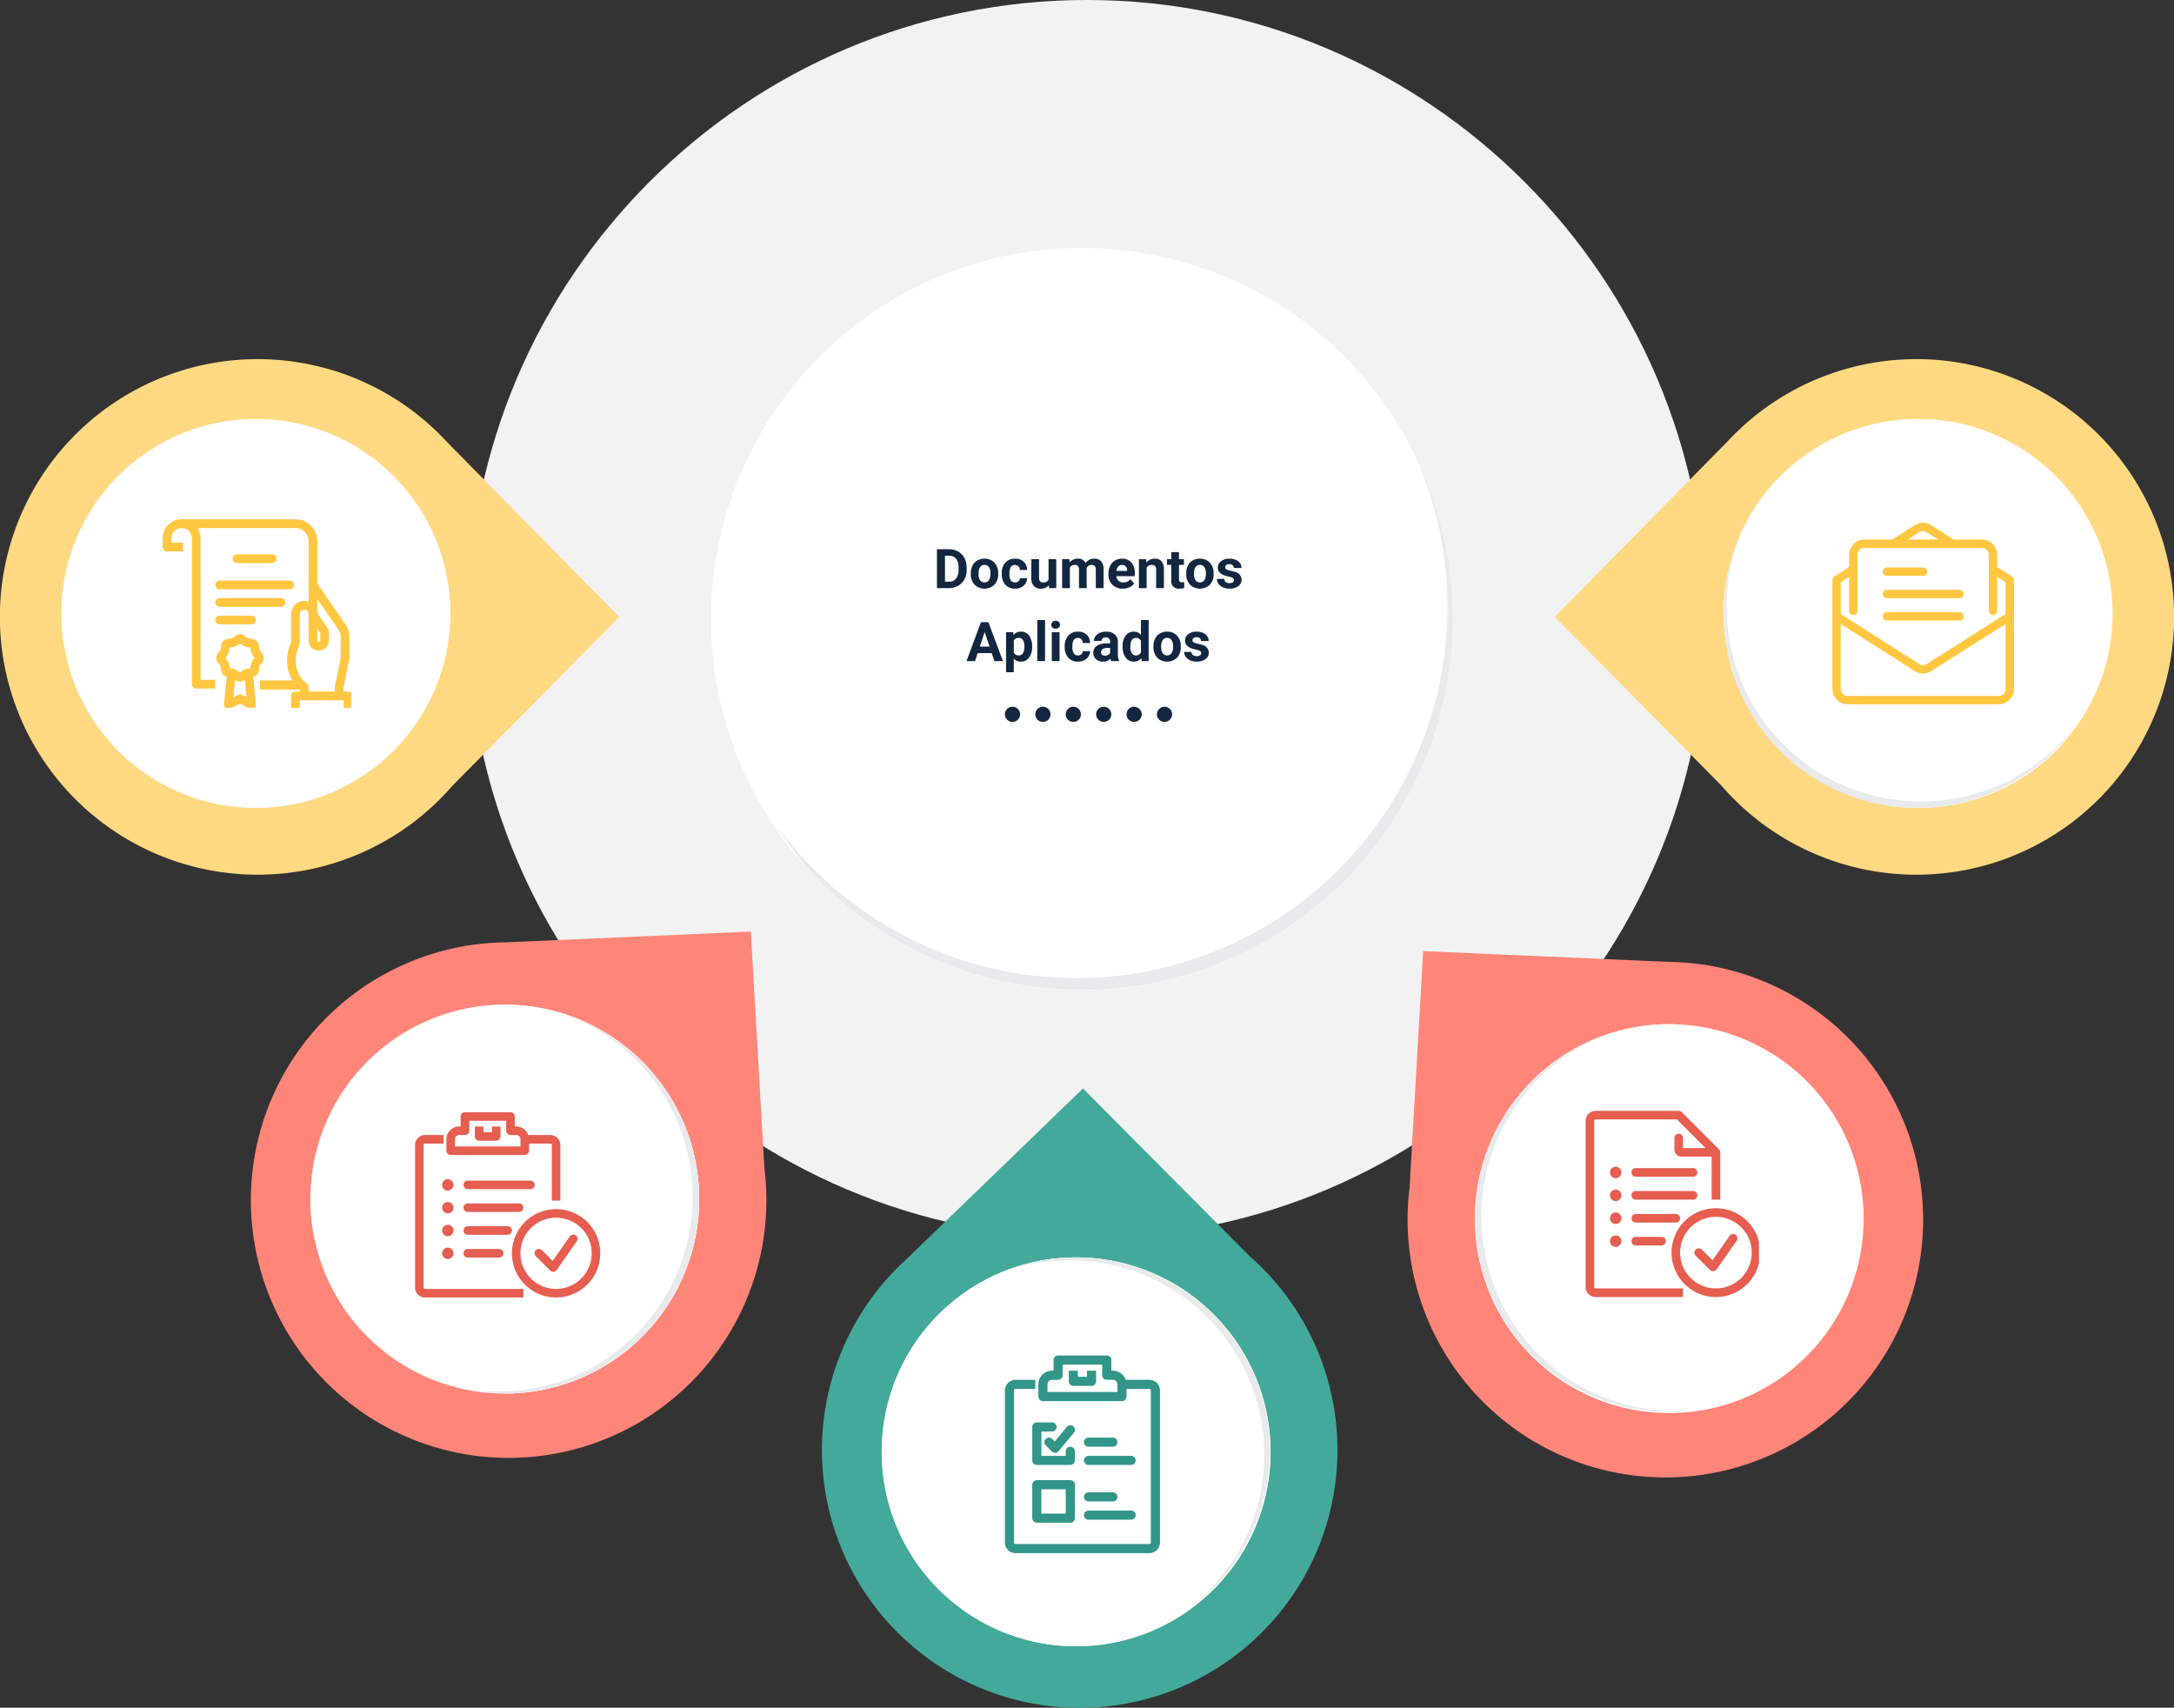 <svg xmlns="http://www.w3.org/2000/svg" xmlns:xlink="http://www.w3.org/1999/xlink" width="715" height="561.612" viewBox="0 0 715 561.612">
  <rect x="0" y="0" width="715" height="561.612" fill="#333333" stroke="none"/>
  <defs>
    <clipPath id="clip-path">
      <path id="Trazado_149962" data-name="Trazado 149962" d="M138.161,216.541A121.534,121.534,0,0,0,168.806,297.4,122.016,122.016,0,0,0,348.444,132.29a122.02,122.02,0,0,0-210.283,84.251" transform="translate(-138.161 -94.522)" fill="none"/>
    </clipPath>
    <radialGradient id="radial-gradient" cx="0.486" cy="0.045" r="1.04" gradientTransform="matrix(0, 1, 1, 0, -2.105, 2.105)" gradientUnits="objectBoundingBox">
      <stop offset="0" stop-color="#f2f2f3"/>
      <stop offset="0.397" stop-color="#f6f6f6"/>
      <stop offset="0.715" stop-color="#fff"/>
      <stop offset="1" stop-color="#fff"/>
    </radialGradient>
    <clipPath id="clip-path-2">
      <path id="Trazado_149966" data-name="Trazado 149966" d="M346.62,146.152a63.943,63.943,0,0,0,94.14,86.525,63.943,63.943,0,0,0-94.14-86.525" transform="translate(-330.564 -126.359)" fill="none"/>
    </clipPath>
    <radialGradient id="radial-gradient-2" cx="0.955" cy="0.514" r="1.04" gradientTransform="translate(-6.093 5.041) rotate(180)" xlink:href="#radial-gradient"/>
    <clipPath id="clip-path-3">
      <path id="Trazado_149970" data-name="Trazado 149970" d="M303.943,257.84a61.093,61.093,0,1,0,42.222-16.454,63.944,63.944,0,0,0-42.222,16.454" transform="translate(-282.82 -241.386)" fill="none"/>
    </clipPath>
    <radialGradient id="radial-gradient-3" cx="1.057" cy="0.519" r="1.382" gradientTransform="translate(-6.287 3.406) rotate(180) scale(0.921 1)" xlink:href="#radial-gradient"/>
    <clipPath id="clip-path-4">
      <path id="Trazado_149974" data-name="Trazado 149974" d="M190.343,301.781a63.943,63.943,0,1,0,42.517-15.673c-.2,0-.393,0-.59,0a63.693,63.693,0,0,0-41.927,15.675" transform="translate(-170.13 -286.106)" fill="none"/>
    </clipPath>
    <radialGradient id="radial-gradient-4" cx="0.046" cy="0.514" r="1.038" gradientTransform="matrix(1, 0, 0, -1, 0, 1.954)" xlink:href="#radial-gradient"/>
    <clipPath id="clip-path-5">
      <path id="Trazado_149978" data-name="Trazado 149978" d="M77.384,258.735A63.941,63.941,0,0,0,124.27,365.5a63.944,63.944,0,0,0-1.213-127.859,63.761,63.761,0,0,0-45.674,21.095" transform="translate(-60.925 -237.64)" fill="none"/>
    </clipPath>
    <radialGradient id="radial-gradient-5" cx="0.481" cy="-0.057" r="1.273" gradientTransform="matrix(0, 1, 1.086, 0, -2.545, 2.403)" xlink:href="#radial-gradient"/>
    <clipPath id="clip-path-6">
      <path id="Trazado_149982" data-name="Trazado 149982" d="M12.726,190.3a63.694,63.694,0,0,0,16.061,42.373,63.943,63.943,0,0,0,94.14-86.525A63.945,63.945,0,0,0,12.726,190.3" transform="translate(-12.726 -126.359)" fill="none"/>
    </clipPath>
    <radialGradient id="radial-gradient-6" cx="0.486" cy="0.045" r="1.04" gradientTransform="matrix(0, 1, 1, 0, -2.499, 2.499)" xlink:href="#radial-gradient"/>
    <clipPath id="clip-path-7">
      <rect id="Rectángulo_39164" data-name="Rectángulo 39164" width="57" height="62" fill="#e55e4f"/>
    </clipPath>
    <clipPath id="clip-path-8">
      <rect id="Rectángulo_39167" data-name="Rectángulo 39167" width="61" height="61" fill="#e55e4f"/>
    </clipPath>
    <clipPath id="clip-path-9">
      <rect id="Rectángulo_39168" data-name="Rectángulo 39168" width="51" height="65" fill="#319688"/>
    </clipPath>
    <clipPath id="clip-path-10">
      <rect id="Rectángulo_39170" data-name="Rectángulo 39170" width="62" height="62" transform="translate(0 0)" fill="#ffc741"/>
    </clipPath>
    <clipPath id="clip-path-11">
      <rect id="Rectángulo_39171" data-name="Rectángulo 39171" width="59.705" height="59.7" fill="#ffc741"/>
    </clipPath>
  </defs>
  <g id="Grupo_145698" data-name="Grupo 145698" transform="translate(-436.5 -3392.225)">
    <path id="Trazado_149984" data-name="Trazado 149984" d="M296.183,520.748c112.128,0,203.58-91.45,203.58-203.571S408.312,113.6,296.183,113.6,92.612,205.05,92.612,317.177s91.454,203.571,203.571,203.571" transform="translate(497.812 3278.622)" fill="#f2f2f2" fill-rule="evenodd"/>
    <path id="Trazado_149961" data-name="Trazado 149961" d="M380.382,214.56A122.019,122.019,0,1,1,258.366,92.541,122.015,122.015,0,0,1,380.382,214.56" transform="translate(533.986 3381.237)" fill="#fff"/>
    <g id="Grupo_144920" data-name="Grupo 144920" transform="translate(673.446 3477.176)">
      <g id="Grupo_144919" data-name="Grupo 144919" clip-path="url(#clip-path)">
        <rect id="Rectángulo_39096" data-name="Rectángulo 39096" width="339.024" height="338.987" transform="matrix(0.771, -0.637, 0.637, 0.771, -118.19, 97.777)" fill="url(#radial-gradient)"/>
      </g>
    </g>
    <path id="Trazado_149963" data-name="Trazado 149963" d="M359.031,132.485A122.032,122.032,0,0,1,148.95,254a122.253,122.253,0,0,0,12.144,16.257,122.035,122.035,0,0,0,197.937-137.77" transform="translate(543 3409.798)" fill="#e8eaec"/>
    <path id="Trazado_149964" data-name="Trazado 149964" d="M298.158,198.632l56.533-57.418v.009a84.778,84.778,0,1,1-1.914,112.652v.024Z" transform="translate(649.684 3396.481)" fill="#fed981"/>
    <path id="Trazado_149965" data-name="Trazado 149965" d="M330.564,189.267a63.945,63.945,0,1,0,63.944-63.946,63.944,63.944,0,0,0-63.944,63.946" transform="translate(672.854 3404.675)" fill="#fff"/>
    <g id="Grupo_144924" data-name="Grupo 144924" transform="translate(1003.418 3531.776)">
      <g id="Grupo_144923" data-name="Grupo 144923" clip-path="url(#clip-path-2)">
        <rect id="Rectángulo_39098" data-name="Rectángulo 39098" width="177.649" height="177.669" transform="translate(-61.939 74.869) rotate(-50.399)" fill="url(#radial-gradient-2)"/>
      </g>
    </g>
    <path id="Trazado_149967" data-name="Trazado 149967" d="M337.03,146.254a63.952,63.952,0,0,0,110.094,63.68A63.632,63.632,0,0,1,330.564,174.3a63.668,63.668,0,0,1,6.466-28.045" transform="translate(672.854 3419.643)" fill="#e8eaec"/>
    <path id="Trazado_149968" data-name="Trazado 149968" d="M275.067,227.371l80.5,3.531-.009.005a84.779,84.779,0,1,1-84.941,74.021l-.019.015Z" transform="translate(629.505 3477.642)" fill="#ff8578"/>
    <path id="Trazado_149969" data-name="Trazado 149969" d="M303.944,257.842a63.945,63.945,0,1,0,90.31,4.663,63.942,63.942,0,0,0-90.31-4.663" transform="translate(638.717 3487.66)" fill="#fff"/>
    <g id="Grupo_144928" data-name="Grupo 144928" transform="translate(921.538 3729.048)">
      <g id="Grupo_144927" data-name="Grupo 144927" clip-path="url(#clip-path-3)">
        <rect id="Rectángulo_39100" data-name="Rectángulo 39100" width="145.186" height="133.707" transform="matrix(0.999, -0.043, 0.043, 0.999, -12.642, 0.233)" fill="url(#radial-gradient-3)"/>
      </g>
    </g>
    <path id="Trazado_149971" data-name="Trazado 149971" d="M329.1,242.828a63.952,63.952,0,0,0,26.438,124.406A63.749,63.749,0,0,1,329.1,242.828" transform="translate(638.717 3488.692)" fill="#e8eaec"/>
    <path id="Trazado_149972" data-name="Trazado 149972" d="M243.473,253.71l-57.928,56.012h.01a84.776,84.776,0,1,0,112.664-.9h.024Z" transform="translate(549.205 3496.474)" fill="#43a99b"/>
    <path id="Trazado_149973" data-name="Trazado 149973" d="M233.607,286.109a63.945,63.945,0,1,1-64.52,63.362,63.943,63.943,0,0,1,64.52-63.362" transform="translate(557.396 3519.638)" fill="#fff"/>
    <g id="Grupo_144932" data-name="Grupo 144932" transform="translate(728.274 3805.743)">
      <g id="Grupo_144931" data-name="Grupo 144931" clip-path="url(#clip-path-4)">
        <rect id="Rectángulo_39102" data-name="Rectángulo 39102" width="178.071" height="178.026" transform="matrix(0.776, -0.63, 0.63, 0.776, -62.181, 50.251)" fill="url(#radial-gradient-4)"/>
      </g>
    </g>
    <path id="Trazado_149975" data-name="Trazado 149975" d="M190.321,292.321A63.952,63.952,0,0,1,253,402.987a63.749,63.749,0,0,0-62.683-110.666" transform="translate(572.58 3519.638)" fill="#e8eaec"/>
    <path id="Trazado_149976" data-name="Trazado 149976" d="M212.518,223.625l-80.5,3.529.007.007a84.779,84.779,0,1,0,84.939,74.021l.019.015Z" transform="translate(470.912 3474.963)" fill="#ff8578"/>
    <path id="Trazado_149977" data-name="Trazado 149977" d="M166.285,254.095a63.945,63.945,0,1,1-90.31,4.663,63.942,63.942,0,0,1,90.31-4.663" transform="translate(479.054 3484.98)" fill="#fff"/>
    <g id="Grupo_144936" data-name="Grupo 144936" transform="translate(540.987 3722.624)">
      <g id="Grupo_144935" data-name="Grupo 144935" clip-path="url(#clip-path-5)">
        <rect id="Rectángulo_39104" data-name="Rectángulo 39104" width="133.707" height="145.188" transform="translate(-12.64 127.626) rotate(-87.556)" fill="url(#radial-gradient-5)"/>
      </g>
    </g>
    <path id="Trazado_149979" data-name="Trazado 149979" d="M118.125,239.082A63.952,63.952,0,0,1,91.687,363.488a63.884,63.884,0,0,0,10.588.979,63.954,63.954,0,0,0,15.85-125.386" transform="translate(502.057 3486.015)" fill="#e8eaec"/>
    <path id="Trazado_149980" data-name="Trazado 149980" d="M203.658,198.632l-56.533-57.418v.009a84.778,84.778,0,1,0,1.914,112.652v.024Z" transform="translate(436.5 3396.481)" fill="#fed981"/>
    <path id="Trazado_149981" data-name="Trazado 149981" d="M139.664,189.267a63.945,63.945,0,1,1-63.944-63.946,63.944,63.944,0,0,1,63.944,63.946" transform="translate(444.919 3404.675)" fill="#fff"/>
    <g id="Grupo_144940" data-name="Grupo 144940" transform="translate(458.325 3531.776)">
      <g id="Grupo_144939" data-name="Grupo 144939" clip-path="url(#clip-path-6)">
        <rect id="Rectángulo_39106" data-name="Rectángulo 39106" width="177.67" height="177.651" transform="matrix(0.771, -0.637, 0.637, 0.771, -61.939, 51.242)" fill="url(#radial-gradient-6)"/>
      </g>
    </g>
    <g id="Grupo_144944" data-name="Grupo 144944" transform="translate(-6 -269.358)">
      <path id="Trazado_151858" data-name="Trazado 151858" d="M38.653,19V6.2H42.59a5.98,5.98,0,0,1,3.019.76,5.3,5.3,0,0,1,2.079,2.162,6.669,6.669,0,0,1,.747,3.186V12.9a6.688,6.688,0,0,1-.734,3.173,5.256,5.256,0,0,1-2.07,2.153A6.025,6.025,0,0,1,42.617,19ZM41.29,8.339v8.543h1.274a2.863,2.863,0,0,0,2.364-1.011,4.567,4.567,0,0,0,.835-2.892V12.3a4.64,4.64,0,0,0-.809-2.958A2.854,2.854,0,0,0,42.59,8.339Zm8.5,5.818a5.64,5.64,0,0,1,.545-2.522A3.989,3.989,0,0,1,51.9,9.921a4.577,4.577,0,0,1,2.377-.606,4.33,4.33,0,0,1,3.142,1.178,4.727,4.727,0,0,1,1.358,3.2l.018.65a4.97,4.97,0,0,1-1.222,3.511,4.735,4.735,0,0,1-6.561,0,5.058,5.058,0,0,1-1.226-3.586Zm2.54.18a3.555,3.555,0,0,0,.51,2.073,1.831,1.831,0,0,0,2.9.009,3.89,3.89,0,0,0,.519-2.267,3.519,3.519,0,0,0-.519-2.06,1.686,1.686,0,0,0-1.459-.731,1.658,1.658,0,0,0-1.441.726A3.955,3.955,0,0,0,52.329,14.338Zm11.988,2.79a1.666,1.666,0,0,0,1.143-.387,1.355,1.355,0,0,0,.457-1.028H68.3a3.258,3.258,0,0,1-.527,1.771,3.48,3.48,0,0,1-1.419,1.248,4.442,4.442,0,0,1-1.991.444,4.129,4.129,0,0,1-3.217-1.3A5.13,5.13,0,0,1,59.966,14.3v-.167a5.071,5.071,0,0,1,1.169-3.507,4.08,4.08,0,0,1,3.208-1.31A4,4,0,0,1,67.2,10.33a3.594,3.594,0,0,1,1.094,2.7H65.917a1.745,1.745,0,0,0-.457-1.206,1.7,1.7,0,0,0-2.5.183,3.749,3.749,0,0,0-.453,2.1v.264a3.8,3.8,0,0,0,.448,2.113A1.549,1.549,0,0,0,64.317,17.128Zm11.127.905a3.185,3.185,0,0,1-2.6,1.143,3,3,0,0,1-2.333-.879,3.752,3.752,0,0,1-.822-2.575V9.49h2.54v6.151q0,1.487,1.354,1.487a1.834,1.834,0,0,0,1.775-.9V9.49H77.9V19H75.514ZM82.2,9.49l.079,1.063a3.342,3.342,0,0,1,2.733-1.239,2.536,2.536,0,0,1,2.522,1.45,3.265,3.265,0,0,1,2.856-1.45,2.836,2.836,0,0,1,2.3.9,4.141,4.141,0,0,1,.756,2.711V19H90.9V12.936a1.811,1.811,0,0,0-.316-1.182,1.4,1.4,0,0,0-1.116-.374,1.585,1.585,0,0,0-1.582,1.09L87.9,19h-2.54V12.944a1.789,1.789,0,0,0-.325-1.2,1.416,1.416,0,0,0-1.107-.369,1.646,1.646,0,0,0-1.564.9V19h-2.54V9.49Zm17.578,9.686a4.668,4.668,0,0,1-3.406-1.283,4.561,4.561,0,0,1-1.314-3.419v-.246a5.745,5.745,0,0,1,.554-2.562,4.064,4.064,0,0,1,1.569-1.74A4.4,4.4,0,0,1,99.5,9.314a3.947,3.947,0,0,1,3.072,1.23,5,5,0,0,1,1.121,3.489v1.037H97.636a2.36,2.36,0,0,0,.743,1.494,2.245,2.245,0,0,0,1.569.563,2.742,2.742,0,0,0,2.294-1.063l1.248,1.4a3.813,3.813,0,0,1-1.547,1.261A5.075,5.075,0,0,1,99.781,19.176Zm-.29-7.813a1.587,1.587,0,0,0-1.226.512,2.651,2.651,0,0,0-.6,1.466H101.2v-.2a1.891,1.891,0,0,0-.457-1.311A1.638,1.638,0,0,0,99.491,11.362Zm7.98-1.872.079,1.1a3.32,3.32,0,0,1,2.733-1.274,2.759,2.759,0,0,1,2.25.888,4.142,4.142,0,0,1,.756,2.654V19h-2.54V12.918a1.648,1.648,0,0,0-.352-1.173,1.574,1.574,0,0,0-1.169-.365,1.747,1.747,0,0,0-1.608.914V19h-2.54V9.49Zm10.784-2.338V9.49h1.626v1.863h-1.626V16.1a1.133,1.133,0,0,0,.2.756,1.015,1.015,0,0,0,.773.229,4.051,4.051,0,0,0,.747-.062v1.925a5.229,5.229,0,0,1-1.538.229,2.425,2.425,0,0,1-2.725-2.7V11.354h-1.389V9.49h1.389V7.152Zm2.382,7a5.64,5.64,0,0,1,.545-2.522,3.989,3.989,0,0,1,1.569-1.714,4.577,4.577,0,0,1,2.377-.606,4.33,4.33,0,0,1,3.142,1.178,4.727,4.727,0,0,1,1.358,3.2l.018.65a4.97,4.97,0,0,1-1.222,3.511,4.735,4.735,0,0,1-6.561,0,5.058,5.058,0,0,1-1.226-3.586Zm2.54.18a3.555,3.555,0,0,0,.51,2.073,1.831,1.831,0,0,0,2.9.009,3.89,3.89,0,0,0,.519-2.267,3.519,3.519,0,0,0-.519-2.06,1.686,1.686,0,0,0-1.459-.731,1.658,1.658,0,0,0-1.441.726A3.955,3.955,0,0,0,123.177,14.338Zm13.184,2.035a.818.818,0,0,0-.461-.734,5.241,5.241,0,0,0-1.481-.479q-3.393-.712-3.393-2.883a2.613,2.613,0,0,1,1.05-2.114,4.237,4.237,0,0,1,2.747-.848,4.56,4.56,0,0,1,2.9.853,2.687,2.687,0,0,1,1.085,2.215h-2.54a1.229,1.229,0,0,0-.352-.9,1.488,1.488,0,0,0-1.1-.356,1.52,1.52,0,0,0-.993.29.916.916,0,0,0-.352.738.783.783,0,0,0,.4.681,4.114,4.114,0,0,0,1.349.448,11.019,11.019,0,0,1,1.6.426,2.628,2.628,0,0,1,2.013,2.558,2.481,2.481,0,0,1-1.116,2.1,4.815,4.815,0,0,1-2.883.8,5.029,5.029,0,0,1-2.123-.426,3.561,3.561,0,0,1-1.455-1.169,2.716,2.716,0,0,1-.527-1.6h2.408a1.326,1.326,0,0,0,.5,1.037,1.987,1.987,0,0,0,1.248.36,1.839,1.839,0,0,0,1.1-.277A.861.861,0,0,0,136.361,16.372ZM56.666,40.363H52.043L51.164,43h-2.8l4.764-12.8h2.443L60.357,43h-2.8Zm-3.911-2.136h3.2l-1.608-4.79Zm17.191.105a5.7,5.7,0,0,1-1,3.52,3.2,3.2,0,0,1-2.694,1.323,2.963,2.963,0,0,1-2.329-1v4.482h-2.54V33.49h2.355l.088.932a2.985,2.985,0,0,1,2.408-1.107,3.22,3.22,0,0,1,2.733,1.3,5.858,5.858,0,0,1,.976,3.586Zm-2.54-.185a3.743,3.743,0,0,0-.47-2.048,1.532,1.532,0,0,0-1.367-.721,1.663,1.663,0,0,0-1.644.914v3.894a1.692,1.692,0,0,0,1.661.94Q67.406,41.128,67.406,38.148ZM74.2,43H71.651V29.5H74.2Zm4.772,0H76.424V33.49h2.549Zm-2.7-11.971a1.251,1.251,0,0,1,.382-.94,1.648,1.648,0,0,1,2.079,0,1.342,1.342,0,0,1,0,1.89,1.629,1.629,0,0,1-2.065,0A1.247,1.247,0,0,1,76.274,31.029Zm8.745,10.1a1.666,1.666,0,0,0,1.143-.387,1.355,1.355,0,0,0,.457-1.028H89a3.258,3.258,0,0,1-.527,1.771,3.48,3.48,0,0,1-1.419,1.248,4.442,4.442,0,0,1-1.991.444,4.129,4.129,0,0,1-3.217-1.3A5.13,5.13,0,0,1,80.669,38.3v-.167a5.071,5.071,0,0,1,1.169-3.507,4.08,4.08,0,0,1,3.208-1.31,4,4,0,0,1,2.861,1.015A3.594,3.594,0,0,1,89,37.032H86.619a1.745,1.745,0,0,0-.457-1.206,1.7,1.7,0,0,0-2.5.183,3.749,3.749,0,0,0-.453,2.1v.264a3.8,3.8,0,0,0,.448,2.113A1.549,1.549,0,0,0,85.02,41.128ZM95.962,43a2.821,2.821,0,0,1-.255-.853,3.073,3.073,0,0,1-2.4,1.028,3.376,3.376,0,0,1-2.316-.809,2.6,2.6,0,0,1-.918-2.039,2.687,2.687,0,0,1,1.121-2.32,5.529,5.529,0,0,1,3.239-.817H95.6v-.545a1.567,1.567,0,0,0-.338-1.055,1.331,1.331,0,0,0-1.068-.4,1.513,1.513,0,0,0-1.006.308,1.045,1.045,0,0,0-.365.844h-2.54a2.551,2.551,0,0,1,.51-1.529,3.37,3.37,0,0,1,1.441-1.1,5.253,5.253,0,0,1,2.092-.4,4.15,4.15,0,0,1,2.791.883,3.09,3.09,0,0,1,1.033,2.483V40.8a4.546,4.546,0,0,0,.378,2.048V43Zm-2.1-1.767a2.188,2.188,0,0,0,1.037-.25,1.645,1.645,0,0,0,.7-.672V38.676h-.949q-1.907,0-2.03,1.318l-.009.149a1.017,1.017,0,0,0,.334.782A1.3,1.3,0,0,0,93.861,41.233Zm5.845-3.059a5.731,5.731,0,0,1,1-3.542,3.237,3.237,0,0,1,2.729-1.318,2.913,2.913,0,0,1,2.294,1.037V29.5h2.549V43h-2.294l-.123-1.011a2.989,2.989,0,0,1-2.443,1.187,3.228,3.228,0,0,1-2.694-1.323A5.916,5.916,0,0,1,99.706,38.175Zm2.54.189a3.754,3.754,0,0,0,.466,2.051,1.517,1.517,0,0,0,1.354.713,1.7,1.7,0,0,0,1.661-.995V36.375a1.675,1.675,0,0,0-1.644-.995Q102.246,35.38,102.246,38.364Zm7.6-.207a5.64,5.64,0,0,1,.545-2.522,3.989,3.989,0,0,1,1.569-1.714,4.577,4.577,0,0,1,2.377-.606,4.33,4.33,0,0,1,3.142,1.178,4.727,4.727,0,0,1,1.358,3.2l.018.65a4.97,4.97,0,0,1-1.222,3.511,4.735,4.735,0,0,1-6.561,0,5.058,5.058,0,0,1-1.226-3.586Zm2.54.18a3.555,3.555,0,0,0,.51,2.073,1.831,1.831,0,0,0,2.9.009,3.89,3.89,0,0,0,.519-2.267,3.519,3.519,0,0,0-.519-2.06,1.686,1.686,0,0,0-1.459-.731,1.658,1.658,0,0,0-1.441.726A3.955,3.955,0,0,0,112.389,38.338Zm13.184,2.035a.818.818,0,0,0-.461-.734,5.241,5.241,0,0,0-1.481-.479q-3.393-.712-3.393-2.883a2.613,2.613,0,0,1,1.05-2.114,4.237,4.237,0,0,1,2.747-.848,4.56,4.56,0,0,1,2.9.853,2.687,2.687,0,0,1,1.085,2.215h-2.54a1.229,1.229,0,0,0-.352-.9,1.488,1.488,0,0,0-1.1-.356,1.52,1.52,0,0,0-.993.29.916.916,0,0,0-.352.738.783.783,0,0,0,.4.681,4.114,4.114,0,0,0,1.349.448,11.019,11.019,0,0,1,1.6.426,2.628,2.628,0,0,1,2.013,2.558,2.481,2.481,0,0,1-1.116,2.1,4.815,4.815,0,0,1-2.883.8,5.029,5.029,0,0,1-2.123-.426,3.561,3.561,0,0,1-1.455-1.169,2.716,2.716,0,0,1-.527-1.6h2.408a1.326,1.326,0,0,0,.5,1.037,1.987,1.987,0,0,0,1.248.36,1.839,1.839,0,0,0,1.1-.277A.861.861,0,0,0,125.572,40.372Z" transform="translate(712 3836)" fill="#12263f"/>
      <g id="Grupo_144943" data-name="Grupo 144943" transform="translate(158 2681)">
        <circle id="Elipse_4886" data-name="Elipse 4886" cx="2.5" cy="2.5" r="2.5" transform="translate(615 1213)" fill="#12263f"/>
        <circle id="Elipse_4891" data-name="Elipse 4891" cx="2.5" cy="2.5" r="2.5" transform="translate(645 1213)" fill="#12263f"/>
        <circle id="Elipse_4887" data-name="Elipse 4887" cx="2.5" cy="2.5" r="2.5" transform="translate(625 1213)" fill="#12263f"/>
        <circle id="Elipse_4890" data-name="Elipse 4890" cx="2.5" cy="2.5" r="2.5" transform="translate(655 1213)" fill="#12263f"/>
        <circle id="Elipse_4888" data-name="Elipse 4888" cx="2.5" cy="2.5" r="2.5" transform="translate(635 1213)" fill="#12263f"/>
        <circle id="Elipse_4889" data-name="Elipse 4889" cx="2.5" cy="2.5" r="2.5" transform="translate(665 1213)" fill="#12263f"/>
      </g>
    </g>
    <g id="Grupo_145587" data-name="Grupo 145587" transform="translate(612 358)">
      <g id="Grupo_145586" data-name="Grupo 145586" transform="translate(345.832 3399.142)">
        <g id="Grupo_145585" data-name="Grupo 145585" transform="translate(0.168 -0.142)" clip-path="url(#clip-path-7)">
          <path id="Trazado_151450" data-name="Trazado 151450" d="M36.254,22.826H17.413a1.413,1.413,0,1,1,0-2.826H36.254a1.413,1.413,0,0,1,0,2.826" transform="translate(-0.937 -0.617)" fill="#e55e4f"/>
          <path id="Trazado_151451" data-name="Trazado 151451" d="M36.254,30.826H17.413a1.413,1.413,0,1,1,0-2.826H36.254a1.413,1.413,0,0,1,0,2.826" transform="translate(-0.937 -1.081)" fill="#e55e4f"/>
          <path id="Trazado_151452" data-name="Trazado 151452" d="M30.6,38.826H17.413a1.413,1.413,0,1,1,0-2.826H30.6a1.413,1.413,0,0,1,0,2.826" transform="translate(-0.937 -1.544)" fill="#e55e4f"/>
          <path id="Trazado_151453" data-name="Trazado 151453" d="M25.892,46.826H17.413a1.413,1.413,0,0,1,0-2.826h8.479a1.413,1.413,0,0,1,0,2.826" transform="translate(-0.937 -2.008)" fill="#e55e4f"/>
          <path id="Trazado_151454" data-name="Trazado 151454" d="M12.268,21.384A1.884,1.884,0,1,1,10.384,19.5a1.884,1.884,0,0,1,1.884,1.884" transform="translate(-0.503 -0.588)" fill="#e55e4f"/>
          <path id="Trazado_151455" data-name="Trazado 151455" d="M12.268,29.384A1.884,1.884,0,1,1,10.384,27.5a1.884,1.884,0,0,1,1.884,1.884" transform="translate(-0.503 -1.052)" fill="#e55e4f"/>
          <path id="Trazado_151456" data-name="Trazado 151456" d="M12.268,37.384A1.884,1.884,0,1,1,10.384,35.5a1.884,1.884,0,0,1,1.884,1.884" transform="translate(-0.503 -1.515)" fill="#e55e4f"/>
          <path id="Trazado_151457" data-name="Trazado 151457" d="M12.268,45.384A1.884,1.884,0,1,1,10.384,43.5a1.884,1.884,0,0,1,1.884,1.884" transform="translate(-0.503 -1.979)" fill="#e55e4f"/>
          <path id="Trazado_151458" data-name="Trazado 151458" d="M32.03,61.234H3.3a3.3,3.3,0,0,1-3.3-3.3V3.3A3.3,3.3,0,0,1,3.3,0h27.32a1.413,1.413,0,0,1,1,.414L43.862,12.66a1.418,1.418,0,0,1,.415,1V29.2H41.451V14.245L30.031,2.826H3.3a.472.472,0,0,0-.471.471V57.937a.472.472,0,0,0,.471.471H32.03Z" transform="translate(-0.01 0.541)" fill="#e55e4f"/>
          <path id="Trazado_151459" data-name="Trazado 151459" d="M43.718,15.536H33.355A2.358,2.358,0,0,1,31,13.181V9.413a1.413,1.413,0,1,1,2.826,0v3.3h9.892a1.413,1.413,0,0,1,0,2.826" transform="translate(-1.806 0.078)" fill="#e55e4f"/>
          <path id="Trazado_151460" data-name="Trazado 151460" d="M44.6,63.2A14.6,14.6,0,1,1,59.2,48.6,14.618,14.618,0,0,1,44.6,63.2m0-26.378A11.776,11.776,0,1,0,56.378,48.6,11.789,11.789,0,0,0,44.6,36.826" transform="translate(-1.748 -1.429)" fill="#e55e4f"/>
          <path id="Trazado_151461" data-name="Trazado 151461" d="M44.123,55.247a1.417,1.417,0,0,1-1-.414l-4.71-4.71a1.414,1.414,0,0,1,2-2l3.519,3.52L49.56,43.6a1.413,1.413,0,0,1,2.316,1.62l-6.594,9.421a1.408,1.408,0,0,1-1.034.6c-.041,0-.083.006-.123.006" transform="translate(-2.212 -1.95)" fill="#e55e4f"/>
        </g>
      </g>
      <rect id="Rectángulo_39166" data-name="Rectángulo 39166" width="76" height="76" transform="translate(336 3392)" fill="none"/>
    </g>
    <g id="Grupo_145588" data-name="Grupo 145588" transform="translate(229 358)">
      <rect id="Rectángulo_39166-2" data-name="Rectángulo 39166" width="76" height="76" transform="translate(336 3392)" fill="none"/>
      <g id="Grupo_145592" data-name="Grupo 145592" transform="translate(344 3400)">
        <g id="Grupo_145592-2" data-name="Grupo 145592" clip-path="url(#clip-path-8)">
          <path id="Trazado_151462" data-name="Trazado 151462" d="M36.774,14.058H12.406A1.406,1.406,0,0,1,11,12.653V8.9a4.223,4.223,0,0,1,4.218-4.218h.469V1.406A1.406,1.406,0,0,1,17.092,0h15a1.406,1.406,0,0,1,1.406,1.406v3.28h.469A4.223,4.223,0,0,1,38.18,8.9v3.749a1.406,1.406,0,0,1-1.406,1.406M13.812,11.247H35.368V8.9A1.408,1.408,0,0,0,33.962,7.5H32.088a1.406,1.406,0,0,1-1.406-1.406V2.812H18.5v3.28A1.406,1.406,0,0,1,17.092,7.5H15.218A1.408,1.408,0,0,0,13.812,8.9Z" transform="translate(-0.69)" fill="#e55e4f"/>
          <path id="Trazado_151463" data-name="Trazado 151463" d="M28.029,9.686H22.406A1.406,1.406,0,0,1,21,8.28V5h2.812V6.874h2.812V5h2.812V8.28a1.406,1.406,0,0,1-1.406,1.406" transform="translate(-1.318 -0.314)" fill="#e55e4f"/>
          <path id="Trazado_151464" data-name="Trazado 151464" d="M35.615,61.422H3.28A3.284,3.284,0,0,1,0,58.142V11.28A3.284,3.284,0,0,1,3.28,8H9.372v2.812H3.28a.469.469,0,0,0-.469.469V58.142a.469.469,0,0,0,.469.469H35.615Z" transform="translate(0 -0.502)" fill="#e55e4f"/>
          <path id="Trazado_151465" data-name="Trazado 151465" d="M50.184,29.556H47.372V11.28a.469.469,0,0,0-.469-.469H38V8h8.9a3.284,3.284,0,0,1,3.28,3.28Z" transform="translate(-2.385 -0.502)" fill="#e55e4f"/>
          <path id="Trazado_151466" data-name="Trazado 151466" d="M39.025,26.812H18.406a1.406,1.406,0,0,1,0-2.812H39.025a1.406,1.406,0,1,1,0,2.812" transform="translate(-1.067 -1.506)" fill="#e55e4f"/>
          <path id="Trazado_151467" data-name="Trazado 151467" d="M35.276,34.812H18.406a1.406,1.406,0,0,1,0-2.812h16.87a1.406,1.406,0,0,1,0,2.812" transform="translate(-1.067 -2.009)" fill="#e55e4f"/>
          <path id="Trazado_151468" data-name="Trazado 151468" d="M31.527,42.812H18.406a1.406,1.406,0,0,1,0-2.812H31.527a1.406,1.406,0,1,1,0,2.812" transform="translate(-1.067 -2.511)" fill="#e55e4f"/>
          <path id="Trazado_151469" data-name="Trazado 151469" d="M28.715,50.812H18.406a1.406,1.406,0,0,1,0-2.812h10.31a1.406,1.406,0,0,1,0,2.812" transform="translate(-1.067 -3.013)" fill="#e55e4f"/>
          <path id="Trazado_151470" data-name="Trazado 151470" d="M13.249,25.374A1.874,1.874,0,1,1,11.374,23.5a1.874,1.874,0,0,1,1.874,1.874" transform="translate(-0.596 -1.475)" fill="#e55e4f"/>
          <path id="Trazado_151471" data-name="Trazado 151471" d="M13.249,33.374A1.874,1.874,0,1,1,11.374,31.5a1.874,1.874,0,0,1,1.874,1.874" transform="translate(-0.596 -1.977)" fill="#e55e4f"/>
          <path id="Trazado_151472" data-name="Trazado 151472" d="M13.249,41.374A1.874,1.874,0,1,1,11.374,39.5a1.874,1.874,0,0,1,1.874,1.874" transform="translate(-0.596 -2.479)" fill="#e55e4f"/>
          <path id="Trazado_151473" data-name="Trazado 151473" d="M13.249,49.374A1.874,1.874,0,1,1,11.374,47.5a1.874,1.874,0,0,1,1.874,1.874" transform="translate(-0.596 -2.982)" fill="#e55e4f"/>
          <path id="Trazado_151474" data-name="Trazado 151474" d="M48.527,63.054A14.527,14.527,0,1,1,63.054,48.527,14.543,14.543,0,0,1,48.527,63.054m0-26.242A11.715,11.715,0,1,0,60.242,48.527,11.728,11.728,0,0,0,48.527,36.812" transform="translate(-2.134 -2.134)" fill="#e55e4f"/>
          <path id="Trazado_151475" data-name="Trazado 151475" d="M48.092,55.184a1.409,1.409,0,0,1-.994-.411l-4.686-4.686A1.406,1.406,0,1,1,44.4,48.1l3.5,3.5,5.6-8a1.406,1.406,0,1,1,2.3,1.612l-6.561,9.372a1.4,1.4,0,0,1-1.029.594c-.041,0-.082.006-.123.006" transform="translate(-2.636 -2.699)" fill="#e55e4f"/>
        </g>
      </g>
    </g>
    <g id="Grupo_145589" data-name="Grupo 145589" transform="translate(418 440)">
      <rect id="Rectángulo_39166-3" data-name="Rectángulo 39166" width="76" height="76" transform="translate(336 3392)" fill="none"/>
      <g id="Grupo_145593" data-name="Grupo 145593" transform="translate(349 3398)">
        <g id="Grupo_145593-2" data-name="Grupo 145593" clip-path="url(#clip-path-9)">
          <path id="Trazado_151476" data-name="Trazado 151476" d="M38.5,15h-26A1.5,1.5,0,0,1,11,13.5v-4A4.505,4.505,0,0,1,15.5,5H16V1.5A1.5,1.5,0,0,1,17.5,0h16A1.5,1.5,0,0,1,35,1.5V5h.5A4.505,4.505,0,0,1,40,9.5v4A1.5,1.5,0,0,1,38.5,15M14,12H37V9.5A1.5,1.5,0,0,0,35.5,8h-2A1.5,1.5,0,0,1,32,6.5V3H19V6.5A1.5,1.5,0,0,1,17.5,8h-2A1.5,1.5,0,0,0,14,9.5Z" fill="#319688"/>
          <path id="Trazado_151477" data-name="Trazado 151477" d="M28.5,10h-6A1.5,1.5,0,0,1,21,8.5V5h3V7h3V5h3V8.5A1.5,1.5,0,0,1,28.5,10" fill="#319688"/>
          <path id="Trazado_151478" data-name="Trazado 151478" d="M47.5,65H3.5A3.5,3.5,0,0,1,0,61.5v-50A3.5,3.5,0,0,1,3.5,8H10v3H3.5a.5.5,0,0,0-.5.5v50a.5.5,0,0,0,.5.5h44a.5.5,0,0,0,.5-.5v-50a.5.5,0,0,0-.5-.5H38V8h9.5A3.5,3.5,0,0,1,51,11.5v50A3.5,3.5,0,0,1,47.5,65" fill="#319688"/>
          <path id="Trazado_151479" data-name="Trazado 151479" d="M21.5,36h-11A1.5,1.5,0,0,1,9,34.5v-11A1.5,1.5,0,0,1,10.5,22h5a1.5,1.5,0,0,1,0,3H12v8h8V31.5a1.5,1.5,0,0,1,3,0v3A1.5,1.5,0,0,1,21.5,36" fill="#319688"/>
          <path id="Trazado_151480" data-name="Trazado 151480" d="M21.5,55h-11A1.5,1.5,0,0,1,9,53.5v-11A1.5,1.5,0,0,1,10.5,41h11A1.5,1.5,0,0,1,23,42.5v11A1.5,1.5,0,0,1,21.5,55M12,52h8V44H12Z" fill="#319688"/>
          <path id="Trazado_151481" data-name="Trazado 151481" d="M16.5,32a1.5,1.5,0,0,1-1.061-.439l-2-2a1.5,1.5,0,0,1,2.122-2.122l.838.839,3.949-4.738a1.5,1.5,0,1,1,2.3,1.92l-5,6A1.5,1.5,0,0,1,16.568,32H16.5" fill="#319688"/>
          <path id="Trazado_151482" data-name="Trazado 151482" d="M35.5,30h-8a1.5,1.5,0,0,1,0-3h8a1.5,1.5,0,0,1,0,3" fill="#319688"/>
          <path id="Trazado_151483" data-name="Trazado 151483" d="M41.5,36h-14a1.5,1.5,0,0,1,0-3h14a1.5,1.5,0,0,1,0,3" fill="#319688"/>
          <path id="Trazado_151484" data-name="Trazado 151484" d="M35.5,48h-8a1.5,1.5,0,0,1,0-3h8a1.5,1.5,0,0,1,0,3" fill="#319688"/>
          <path id="Trazado_151485" data-name="Trazado 151485" d="M41.5,54h-14a1.5,1.5,0,0,1,0-3h14a1.5,1.5,0,0,1,0,3" fill="#319688"/>
        </g>
      </g>
    </g>
    <g id="Grupo_145590" data-name="Grupo 145590" transform="translate(147 164)">
      <rect id="Rectángulo_39166-4" data-name="Rectángulo 39166" width="76" height="76" transform="translate(336 3392)" fill="none"/>
      <g id="Grupo_145595" data-name="Grupo 145595" transform="translate(343 3399)">
        <g id="Grupo_145594" data-name="Grupo 145594" transform="translate(0 0)" clip-path="url(#clip-path-10)">
          <path id="Trazado_151486" data-name="Trazado 151486" d="M60.078,60.353a1.439,1.439,0,0,1-1.44-1.44V56.034a1.465,1.465,0,0,1,.028-.282l1.892-9.458V39.586a4.3,4.3,0,0,0-.76-2.448L50.253,23.256a1.44,1.44,0,0,1,2.373-1.632l9.545,13.884a7.169,7.169,0,0,1,1.267,4.078v6.849a1.465,1.465,0,0,1-.028.282l-1.892,9.458v2.737a1.439,1.439,0,0,1-1.44,1.44" transform="translate(-2.009 -0.844)" fill="#ffc741"/>
          <path id="Trazado_151487" data-name="Trazado 151487" d="M48.264,60.634a1.439,1.439,0,0,1-1.44-1.44v-2.18a11.988,11.988,0,0,1-3.8-6.109,14.4,14.4,0,0,1,.917-9.327V32.319a4.319,4.319,0,0,1,8.613-.475l3.623,5.435a1.441,1.441,0,0,1,.242.8v2.879a3.359,3.359,0,1,1-6.719,0V32.3a1.44,1.44,0,0,0-2.879.014v9.6a1.437,1.437,0,0,1-.179.7,11.571,11.571,0,0,0-.824,7.593,9.053,9.053,0,0,0,3.248,4.914,1.456,1.456,0,0,1,.634,1.194v2.879a1.439,1.439,0,0,1-1.44,1.44m4.319-23.56v3.883a.48.48,0,0,0,.96,0V38.514Z" transform="translate(-1.712 -1.125)" fill="#ffc741"/>
          <path id="Trazado_151488" data-name="Trazado 151488" d="M64.156,64.759H61.277V61.879h-14.4v2.879H44V60.44A1.439,1.439,0,0,1,45.44,59H62.717a1.439,1.439,0,0,1,1.44,1.44Z" transform="translate(-1.768 -2.37)" fill="#ffc741"/>
          <rect id="Rectángulo_39169" data-name="Rectángulo 39169" width="14" height="3" transform="translate(32 53)" fill="#ffc741"/>
          <path id="Trazado_151489" data-name="Trazado 151489" d="M51.112,32.634H48.232V7.2a4.324,4.324,0,0,0-4.319-4.319H6V0H43.913a7.206,7.206,0,0,1,7.2,7.2Z" transform="translate(-0.241 0)" fill="#ffc741"/>
          <path id="Trazado_151490" data-name="Trazado 151490" d="M17.277,55.67H11.038A1.439,1.439,0,0,1,9.6,54.23V6.239a3.359,3.359,0,0,0-6.719,0v1.44H6.719v2.879H1.44A1.439,1.439,0,0,1,0,9.118V6.239a6.239,6.239,0,0,1,12.478,0V52.79h4.8Z" transform="translate(0 0)" fill="#ffc741"/>
          <path id="Trazado_151491" data-name="Trazado 151491" d="M36.958,14.879H25.44a1.44,1.44,0,1,1,0-2.879H36.958a1.44,1.44,0,0,1,0,2.879" transform="translate(-0.964 -0.482)" fill="#ffc741"/>
          <path id="Trazado_151492" data-name="Trazado 151492" d="M42.476,23.879H19.44a1.44,1.44,0,0,1,0-2.879H42.476a1.44,1.44,0,1,1,0,2.879" transform="translate(-0.723 -0.844)" fill="#ffc741"/>
          <path id="Trazado_151493" data-name="Trazado 151493" d="M39.6,29.879H19.44a1.44,1.44,0,0,1,0-2.879H39.6a1.44,1.44,0,1,1,0,2.879" transform="translate(-0.723 -1.085)" fill="#ffc741"/>
          <path id="Trazado_151494" data-name="Trazado 151494" d="M30,35.879H19.44a1.44,1.44,0,0,1,0-2.879H30a1.44,1.44,0,0,1,0,2.879" transform="translate(-0.723 -1.326)" fill="#ffc741"/>
          <path id="Trazado_151495" data-name="Trazado 151495" d="M30.118,64.472a1.439,1.439,0,0,1-.644-.152l-3.2-1.6-3.2,1.6a1.441,1.441,0,0,1-2.077-1.431l1.1-11.031,2.865.287-.844,8.431,1.5-.752a1.441,1.441,0,0,1,1.288,0l1.5.752-.844-8.431,2.865-.287,1.1,11.031a1.441,1.441,0,0,1-1.433,1.583" transform="translate(-0.844 -2.084)" fill="#ffc741"/>
          <path id="Trazado_151496" data-name="Trazado 151496" d="M26.172,55a2.4,2.4,0,0,1-1.7-.7,3.011,3.011,0,0,0-2.142-.888,2.4,2.4,0,0,1-2.4-2.4,3.013,3.013,0,0,0-.888-2.142,2.4,2.4,0,0,1,0-3.392,3.015,3.015,0,0,0,.888-2.144,2.4,2.4,0,0,1,2.4-2.4,3.01,3.01,0,0,0,2.142-.887,2.4,2.4,0,0,1,3.393,0,3.014,3.014,0,0,0,2.143.887,2.4,2.4,0,0,1,2.4,2.4,3.011,3.011,0,0,0,.888,2.144,2.4,2.4,0,0,1,0,3.392,3.012,3.012,0,0,0-.887,2.142,2.4,2.4,0,0,1-2.4,2.4,3.015,3.015,0,0,0-2.143.888,2.388,2.388,0,0,1-1.7.7m-3.378-4.451a5.856,5.856,0,0,1,3.378,1.4,5.856,5.856,0,0,1,3.377-1.4,5.86,5.86,0,0,1,1.4-3.377,5.856,5.856,0,0,1-1.4-3.378,5.853,5.853,0,0,1-3.377-1.4,5.85,5.85,0,0,1-3.378,1.4,5.856,5.856,0,0,1-1.4,3.378,5.853,5.853,0,0,1,1.4,3.377m8.468-3.038h0Z" transform="translate(-0.737 -1.581)" fill="#ffc741"/>
        </g>
      </g>
    </g>
    <g id="Grupo_145591" data-name="Grupo 145591" transform="translate(695 164)">
      <rect id="Rectángulo_39166-5" data-name="Rectángulo 39166" width="76" height="76" transform="translate(336 3392)" fill="none"/>
      <g id="Grupo_145597" data-name="Grupo 145597" transform="translate(344.147 3400.151)">
        <g id="Grupo_145596" data-name="Grupo 145596" transform="translate(0 0)" clip-path="url(#clip-path-11)">
          <path id="Trazado_151497" data-name="Trazado 151497" d="M54.653,61.369H5.052A5.058,5.058,0,0,1,0,56.317V20.494H2.756V56.317a2.3,2.3,0,0,0,2.3,2.3h49.6a2.3,2.3,0,0,0,2.3-2.3V20.494h2.756V56.317a5.058,5.058,0,0,1-5.052,5.052" transform="translate(0 -1.669)" fill="#ffc741"/>
          <path id="Trazado_151498" data-name="Trazado 151498" d="M1.421,21.384a1.377,1.377,0,0,1-.741-2.54l5.473-3.486a1.378,1.378,0,1,1,1.481,2.325L2.158,21.169a1.37,1.37,0,0,1-.738.216" transform="translate(-0.003 -1.233)" fill="#ffc741"/>
          <path id="Trazado_151499" data-name="Trazado 151499" d="M41.172,8.263a1.376,1.376,0,0,1-.736-.213L32.645,3.117a2.17,2.17,0,0,0-2.423,0L22.487,8.045a1.378,1.378,0,0,1-1.48-2.325L28.751.79A4.959,4.959,0,0,1,34.11.783l7.8,4.938a1.378,1.378,0,0,1-.739,2.543" transform="translate(-1.659 0)" fill="#ffc741"/>
          <path id="Trazado_151500" data-name="Trazado 151500" d="M62.851,21.386a1.37,1.37,0,0,1-.737-.214l-5.473-3.465a1.378,1.378,0,0,1,1.474-2.328l5.473,3.466a1.378,1.378,0,0,1-.738,2.542" transform="translate(-4.562 -1.235)" fill="#ffc741"/>
          <path id="Trazado_151501" data-name="Trazado 151501" d="M29.774,52.184A5.006,5.006,0,0,1,27.1,51.4L.678,34.573a1.378,1.378,0,0,1,1.481-2.324l26.415,16.82A2.172,2.172,0,0,0,31,49.062L57.556,32.246a1.378,1.378,0,0,1,1.473,2.329L32.463,51.4a5.077,5.077,0,0,1-2.689.788" transform="translate(-0.003 -2.609)" fill="#ffc741"/>
          <path id="Trazado_151502" data-name="Trazado 151502" d="M53.3,30.795a1.377,1.377,0,0,1-1.378-1.378V11.046a2.3,2.3,0,0,0-2.3-2.3H11.052a2.3,2.3,0,0,0-2.3,2.3V29.417a1.378,1.378,0,1,1-2.756,0V11.046a5.057,5.057,0,0,1,5.052-5.052H49.631a5.057,5.057,0,0,1,5.052,5.052V29.417A1.377,1.377,0,0,1,53.3,30.795" transform="translate(-0.489 -0.488)" fill="#ffc741"/>
          <path id="Trazado_151503" data-name="Trazado 151503" d="M31.319,18.75H19.378a1.378,1.378,0,0,1,0-2.756H31.319a1.378,1.378,0,1,1,0,2.756" transform="translate(-1.466 -1.303)" fill="#ffc741"/>
          <path id="Trazado_151504" data-name="Trazado 151504" d="M43.26,26.75H19.378a1.378,1.378,0,0,1,0-2.756H43.26a1.378,1.378,0,1,1,0,2.756" transform="translate(-1.466 -1.954)" fill="#ffc741"/>
          <path id="Trazado_151505" data-name="Trazado 151505" d="M43.26,34.75H19.378a1.378,1.378,0,0,1,0-2.756H43.26a1.378,1.378,0,1,1,0,2.756" transform="translate(-1.466 -2.606)" fill="#ffc741"/>
        </g>
      </g>
    </g>
  </g>
</svg>
